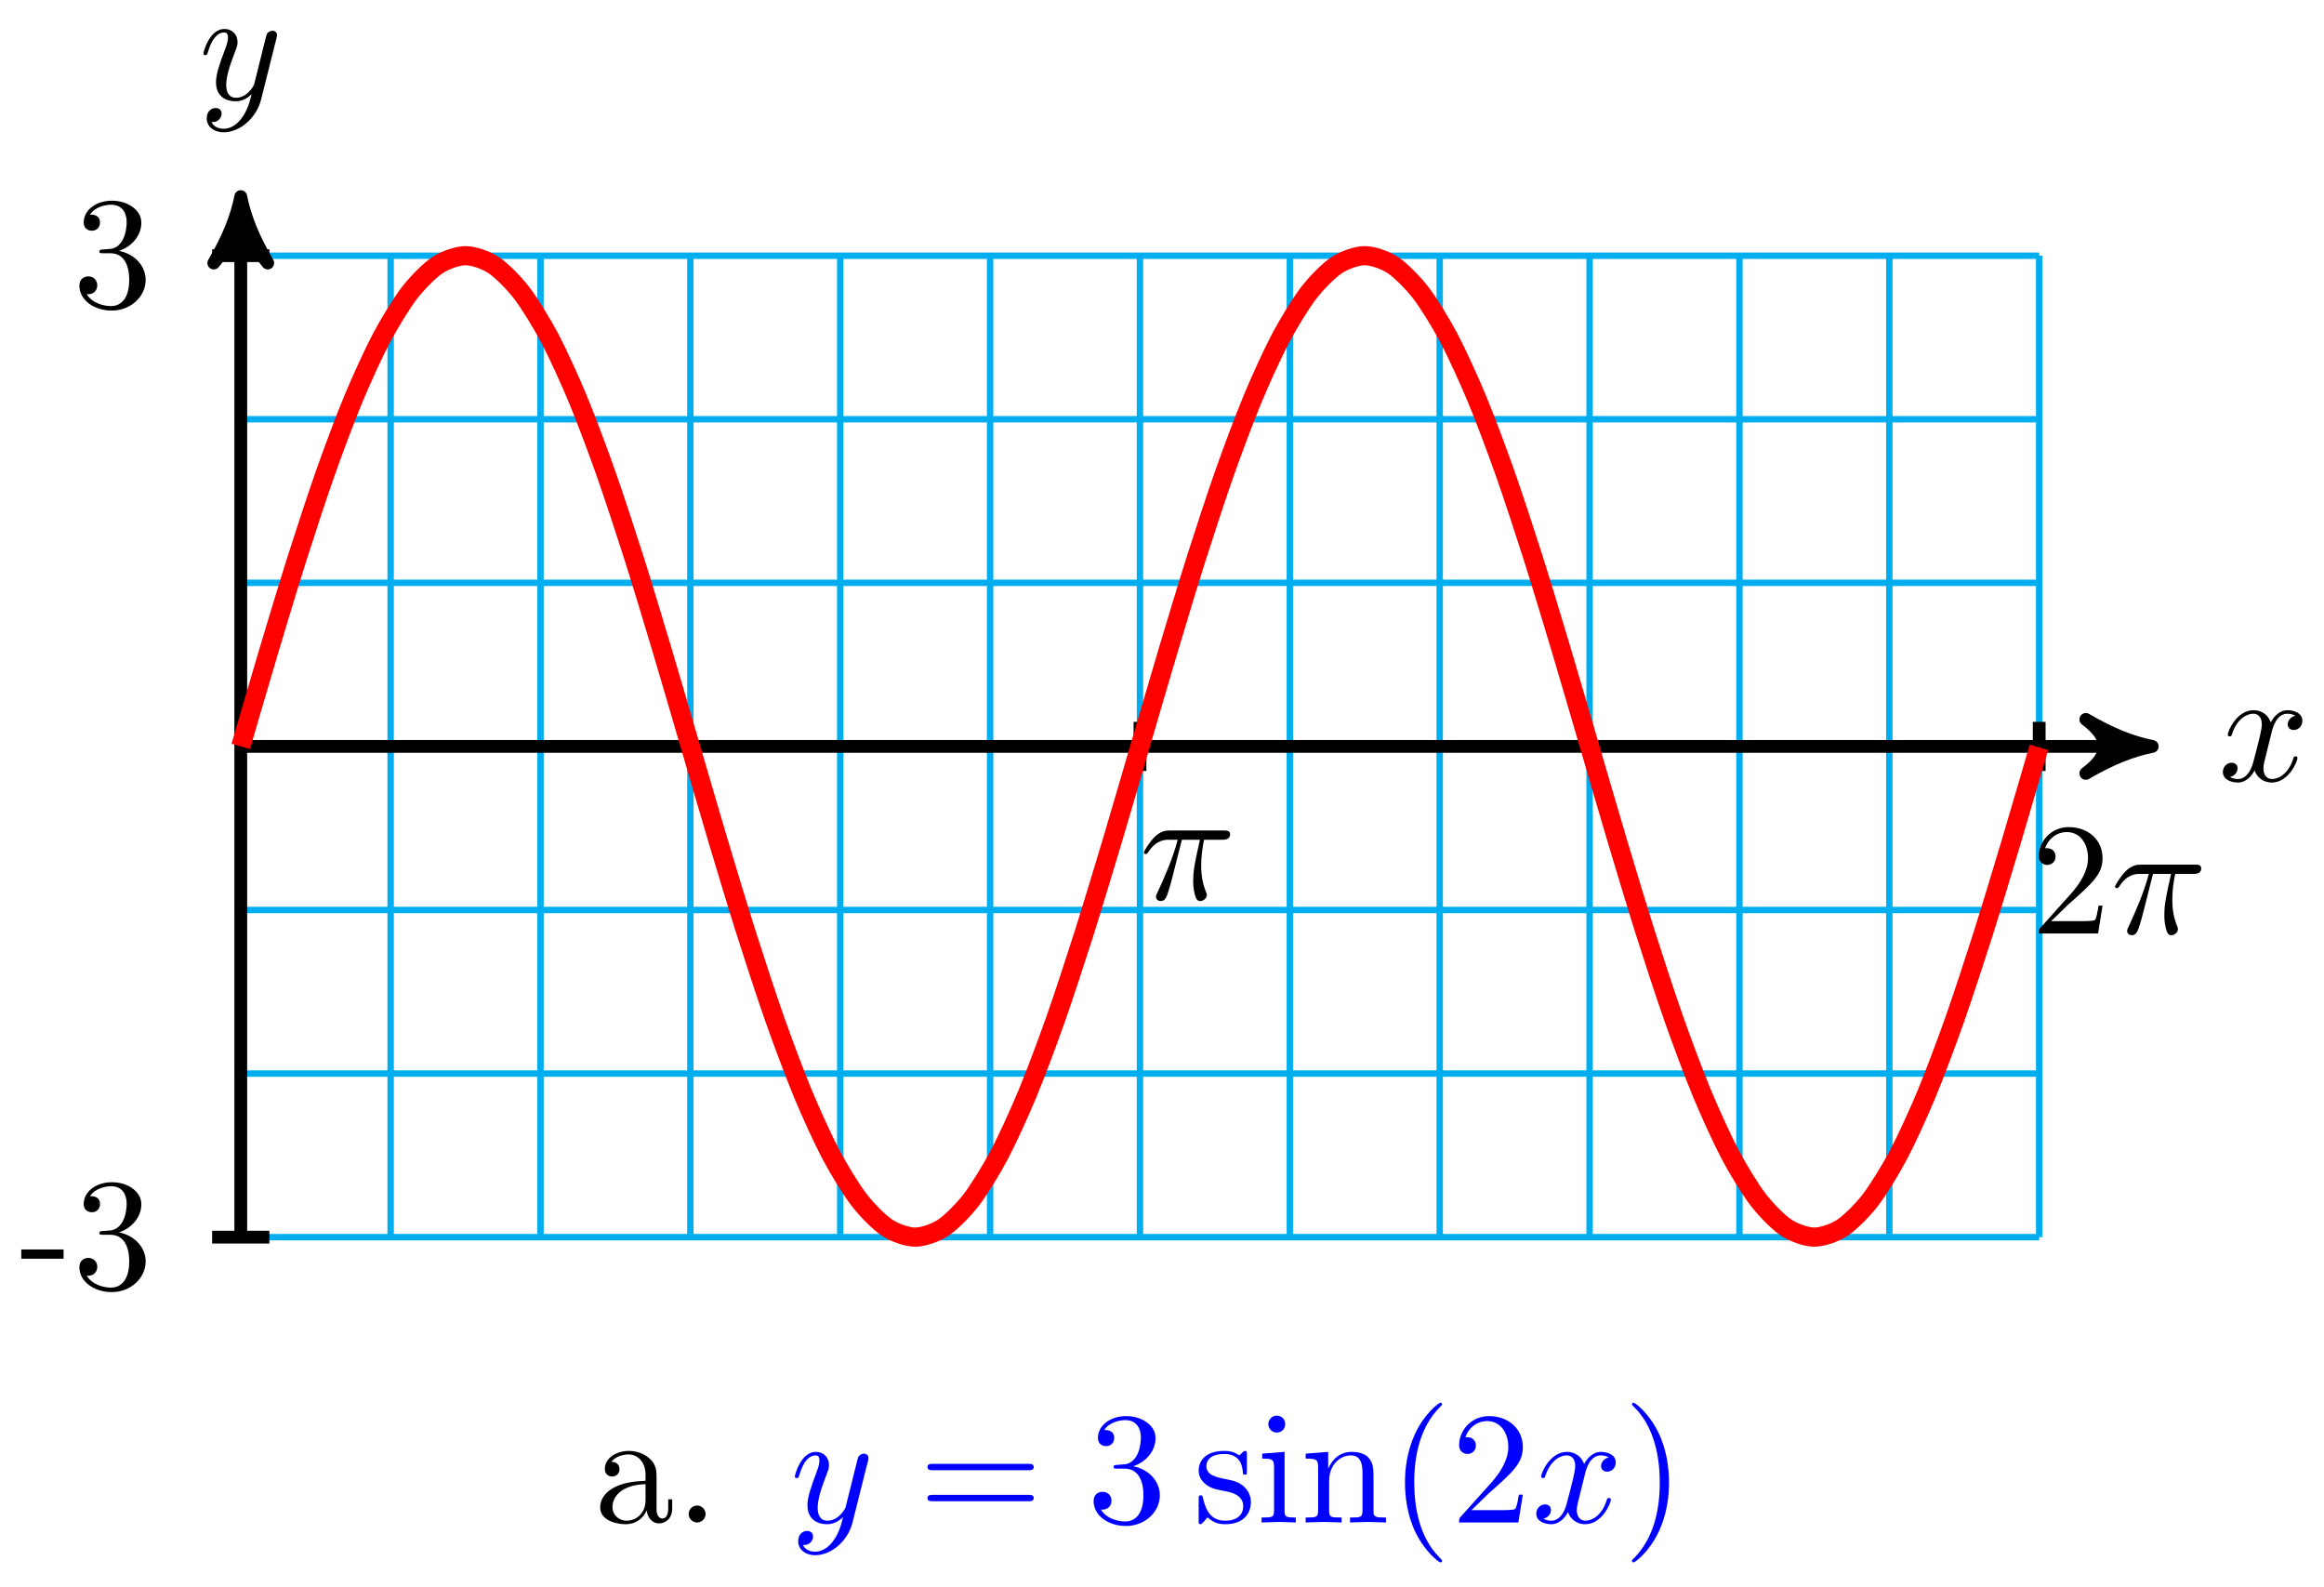 <svg xmlns="http://www.w3.org/2000/svg" xmlns:xlink="http://www.w3.org/1999/xlink" version="1.1" width="145" height="99" viewBox="0 0 145 99">
<defs>
<path id="font_1_2" d="M.334 .302C.34 .328 .363 .42 .433 .42 .438 .42 .462 .42 .483 .407 .455 .402 .435 .377 .435 .353 .435 .337 .446 .318 .473 .318 .495 .318 .527 .336 .527 .376 .527 .428 .468 .442 .434 .442 .376 .442 .341 .389 .329 .366 .304 .432 .25 .442 .221 .442 .117 .442 .06 .313 .06 .288 .06 .278 .07 .278 .072 .278 .08 .278 .083 .28 .085 .289 .119 .395 .185 .42 .219 .42 .238 .42 .273 .411 .273 .353 .273 .322 .256 .255 .219 .115 .203 .053 .168 .011 .124 .011 .118 .011 .095 .011 .074 .024 .099 .029 .121 .05 .121 .078 .121 .105 .099 .113 .084 .113 .054 .113 .029 .087 .029 .055 .029 .009 .079-.011 .123-.011 .189-.011 .225 .059 .228 .065 .24 .028 .276-.011 .336-.011 .439-.011 .496 .118 .496 .143 .496 .153 .487 .153 .484 .153 .475 .153 .473 .149 .471 .142 .438 .035 .37 .011 .338 .011 .299 .011 .283 .043 .283 .077 .283 .099 .289 .121 .3 .165L.334 .302Z"/>
<path id="font_1_3" d="M.486 .381C.49 .395 .49 .397 .49 .404 .49 .422 .476 .431 .461 .431 .451 .431 .435 .425 .426 .41 .424 .405 .416 .374 .412 .356 .405 .33 .398 .303 .392 .276L.347 .096C.343 .081 .3 .011 .234 .011 .183 .011 .172 .055 .172 .092 .172 .138 .189 .2 .223 .288 .239 .329 .243 .34 .243 .36 .243 .405 .211 .442 .161 .442 .066 .442 .029 .297 .029 .288 .029 .278 .039 .278 .041 .278 .051 .278 .052 .28 .057 .296 .084 .39 .124 .42 .158 .42 .166 .42 .183 .42 .183 .388 .183 .363 .173 .337 .166 .318 .126 .212 .108 .155 .108 .108 .108 .019 .171-.011 .23-.011 .269-.011 .303 .006 .331 .034 .318-.018 .306-.067 .266-.12 .24-.154 .202-.183 .156-.183 .142-.183 .097-.18 .08-.141 .096-.141 .109-.141 .123-.129 .133-.12 .143-.107 .143-.088 .143-.057 .116-.053 .106-.053 .083-.053 .05-.069 .05-.118 .05-.168 .094-.205 .156-.205 .259-.205 .362-.114 .39-.001L.486 .381Z"/>
<path id="font_2_64" d="M.276 .187V.245H.011V.187H.276Z"/>
<path id="font_2_106" d="M.457 .17C.457 .253 .394 .331 .29 .352 .372 .379 .43 .449 .43 .528 .43 .61 .342 .666 .246 .666 .145 .666 .069 .606 .069 .53 .069 .497 .091 .478 .12 .478 .151 .478 .171 .5 .171 .529 .171 .579 .124 .579 .109 .579 .14 .628 .206 .641 .242 .641 .283 .641 .338 .619 .338 .529 .338 .517 .336 .459 .31 .415 .28 .367 .246 .364 .221 .363 .213 .362 .189 .36 .182 .36 .174 .359 .167 .358 .167 .348 .167 .337 .174 .337 .191 .337H.235C.317 .337 .354 .269 .354 .17 .354 .034 .285 .006 .241 .006 .198 .006 .123 .022 .088 .081 .123 .076 .154 .098 .154 .136 .154 .172 .127 .192 .098 .192 .074 .192 .042 .178 .042 .134 .042 .043 .135-.022 .244-.022 .366-.022 .457 .068 .457 .17Z"/>
<path id="font_1_1" d="M.265 .373H.378C.345 .225 .336 .182 .336 .115 .336 .1 .336 .073 .344 .039 .354-.005 .365-.011 .38-.011 .4-.011 .421 .007 .421 .027 .421 .033 .421 .035 .415 .049 .386 .121 .386 .186 .386 .214 .386 .267 .393 .321 .404 .373H.518C.531 .373 .567 .373 .567 .407 .567 .431 .546 .431 .527 .431H.192C.17 .431 .132 .431 .088 .384 .053 .345 .027 .299 .027 .294 .027 .293 .027 .284 .039 .284 .047 .284 .049 .288 .055 .296 .104 .373 .162 .373 .182 .373H.239C.207 .252 .153 .131 .111 .04 .103 .025 .103 .023 .103 .016 .103-.003 .119-.011 .132-.011 .162-.011 .17 .017 .182 .054 .196 .1 .196 .102 .209 .152L.265 .373Z"/>
<path id="font_3_3" d="M.127 .077 .233 .18C.389 .318 .449 .372 .449 .472 .449 .586 .359 .666 .237 .666 .124 .666 .05 .574 .05 .485 .05 .429 .1 .429 .103 .429 .12 .429 .155 .441 .155 .482 .155 .508 .137 .534 .102 .534 .094 .534 .092 .534 .089 .533 .112 .598 .166 .635 .224 .635 .315 .635 .358 .554 .358 .472 .358 .392 .308 .313 .253 .251L.061 .037C.05 .026 .05 .024 .05 0H.421L.449 .174H.424C.419 .144 .412 .1 .402 .085 .395 .077 .329 .077 .307 .077H.127Z"/>
<path id="font_2_28" d="M.483 .089V.145H.458V.089C.458 .031 .433 .025 .422 .025 .389 .025 .385 .07 .385 .075V.275C.385 .317 .385 .356 .349 .393 .31 .432 .26 .448 .212 .448 .13 .448 .061 .401 .061 .335 .061 .305 .081 .288 .107 .288 .135 .288 .153 .308 .153 .334 .153 .346 .148 .379 .102 .38 .129 .415 .178 .426 .21 .426 .259 .426 .316 .387 .316 .298V.261C.265 .258 .195 .255 .132 .225 .057 .191 .032 .139 .032 .095 .032 .014 .129-.011 .192-.011 .258-.011 .304 .029 .323 .076 .327 .036 .354-.006 .401-.006 .422-.006 .483 .008 .483 .089M.316 .14C.316 .045 .244 .011 .199 .011 .15 .011 .109 .046 .109 .096 .109 .151 .151 .234 .316 .24V.14Z"/>
<path id="font_2_88" d="M.192 .053C.192 .082 .168 .106 .139 .106 .11 .106 .086 .082 .086 .053 .086 .024 .11 0 .139 0 .168 0 .192 .024 .192 .053Z"/>
<path id="font_3_5" d="M.687 .327C.702 .327 .721 .327 .721 .347 .721 .367 .702 .367 .688 .367H.089C.075 .367 .056 .367 .056 .347 .056 .327 .075 .327 .09 .327H.687M.688 .133C.702 .133 .721 .133 .721 .153 .721 .173 .702 .173 .687 .173H.09C.075 .173 .056 .173 .056 .153 .056 .133 .075 .133 .089 .133H.688Z"/>
<path id="font_3_4" d="M.29 .352C.372 .379 .43 .449 .43 .528 .43 .61 .342 .666 .246 .666 .145 .666 .069 .606 .069 .53 .069 .497 .091 .478 .12 .478 .151 .478 .171 .5 .171 .529 .171 .579 .124 .579 .109 .579 .14 .628 .206 .641 .242 .641 .283 .641 .338 .619 .338 .529 .338 .517 .336 .459 .31 .415 .28 .367 .246 .364 .221 .363 .213 .362 .189 .36 .182 .36 .174 .359 .167 .358 .167 .348 .167 .337 .174 .337 .191 .337H.235C.317 .337 .354 .269 .354 .17 .354 .034 .285 .006 .241 .006 .198 .006 .123 .022 .088 .081 .123 .076 .154 .098 .154 .136 .154 .172 .127 .192 .098 .192 .074 .192 .042 .178 .042 .134 .042 .043 .135-.022 .244-.022 .366-.022 .457 .068 .457 .17 .457 .253 .394 .331 .29 .352Z"/>
<path id="font_3_8" d="M.208 .194C.23 .19 .312 .174 .312 .102 .312 .051 .277 .011 .199 .011 .115 .011 .079 .068 .06 .153 .057 .166 .056 .17 .046 .17 .033 .17 .033 .163 .033 .145V.013C.033-.004 .033-.011 .044-.011 .049-.011 .05-.01 .069 .009 .071 .011 .071 .013 .089 .032 .133-.01 .178-.011 .199-.011 .314-.011 .36 .056 .36 .128 .36 .181 .33 .211 .318 .223 .285 .255 .246 .263 .204 .271 .148 .282 .081 .295 .081 .353 .081 .388 .107 .429 .193 .429 .303 .429 .308 .339 .31 .308 .311 .299 .32 .299 .322 .299 .335 .299 .335 .304 .335 .323V.424C.335 .441 .335 .448 .324 .448 .319 .448 .317 .448 .304 .436 .301 .432 .291 .423 .287 .42 .249 .448 .208 .448 .193 .448 .071 .448 .033 .381 .033 .325 .033 .29 .049 .262 .076 .24 .108 .214 .136 .208 .208 .194Z"/>
<path id="font_3_6" d="M.177 .442 .037 .431V.4C.102 .4 .111 .394 .111 .345V.076C.111 .031 .1 .031 .033 .031V0C.065 .001 .119 .003 .143 .003 .178 .003 .213 .001 .247 0V.031C.181 .031 .177 .036 .177 .075V.442M.181 .616C.181 .648 .156 .669 .128 .669 .097 .669 .075 .642 .075 .616 .075 .589 .097 .563 .128 .563 .156 .563 .181 .584 .181 .616Z"/>
<path id="font_3_7" d="M.11 .344V.076C.11 .031 .099 .031 .032 .031V0C.067 .001 .118 .003 .145 .003 .171 .003 .223 .001 .257 0V.031C.19 .031 .179 .031 .179 .076V.26C.179 .364 .25 .42 .314 .42 .377 .42 .388 .366 .388 .309V.076C.388 .031 .377 .031 .31 .031V0C.345 .001 .396 .003 .423 .003 .449 .003 .501 .001 .535 0V.031C.483 .031 .458 .031 .457 .061V.252C.457 .338 .457 .369 .426 .405 .412 .422 .379 .442 .321 .442 .248 .442 .201 .399 .173 .337V.442L.032 .431V.4C.102 .4 .11 .393 .11 .344Z"/>
<path id="font_3_1" d="M.331-.24C.331-.237 .331-.235 .314-.218 .189-.092 .157 .097 .157 .25 .157 .424 .195 .598 .318 .723 .331 .735 .331 .737 .331 .74 .331 .747 .327 .75 .321 .75 .311 .75 .221 .682 .162 .555 .111 .445 .099 .334 .099 .25 .099 .172 .11 .051 .165-.062 .225-.185 .311-.25 .321-.25 .327-.25 .331-.247 .331-.24Z"/>
<path id="font_3_2" d="M.289 .25C.289 .328 .278 .449 .223 .562 .163 .685 .077 .75 .067 .75 .061 .75 .057 .746 .057 .74 .057 .737 .057 .735 .076 .717 .174 .618 .231 .459 .231 .25 .231 .079 .194-.097 .07-.223 .057-.235 .057-.237 .057-.24 .057-.246 .061-.25 .067-.25 .077-.25 .167-.182 .226-.055 .277 .055 .289 .166 .289 .25Z"/>
</defs>
<path transform="matrix(1,0,0,-1,15.022,46.565)" stroke-width=".399" stroke-linecap="butt" stroke-miterlimit="10" stroke-linejoin="miter" fill="none" stroke="#00aeef" d="M0-30.615H112.209M0-20.41H112.209M0-10.205H112.209M0 0H112.209M0 10.205H112.209M0 20.41H112.209M0 30.611H112.209M0-30.615V30.615M9.351-30.615V30.615M18.701-30.615V30.615M28.052-30.615V30.615M37.402-30.615V30.615M46.753-30.615V30.615M56.104-30.615V30.615M65.454-30.615V30.615M74.805-30.615V30.615M84.155-30.615V30.615M93.506-30.615V30.615M102.857-30.615V30.615M112.207-30.615V30.615M112.209 30.615"/>
<path transform="matrix(1,0,0,-1,15.022,46.565)" stroke-width=".797" stroke-linecap="butt" stroke-miterlimit="10" stroke-linejoin="miter" fill="none" stroke="#000000" d="M0 0H118.218"/>
<path transform="matrix(1,0,0,-1,133.247,46.565)" d="M1.036 0C-.259 .259-1.554 .777-3.108 1.684-1.554 .518-1.554-.518-3.108-1.684-1.554-.777-.259-.259 1.036 0Z"/>
<path transform="matrix(1,0,0,-1,133.247,46.565)" stroke-width=".797" stroke-linecap="butt" stroke-linejoin="round" fill="none" stroke="#000000" d="M1.036 0C-.259 .259-1.554 .777-3.108 1.684-1.554 .518-1.554-.518-3.108-1.684-1.554-.777-.259-.259 1.036 0Z"/>
<use data-text="x" xlink:href="#font_1_2" transform="matrix(9.963,0,0,-9.963,138.401,48.71)"/>
<path transform="matrix(1,0,0,-1,15.022,46.565)" stroke-width=".797" stroke-linecap="butt" stroke-miterlimit="10" stroke-linejoin="miter" fill="none" stroke="#000000" d="M0-30.615V33.262"/>
<path transform="matrix(0,-1,-1,-0,15.022,13.301)" d="M1.036 0C-.259 .259-1.554 .777-3.108 1.684-1.554 .518-1.554-.518-3.108-1.684-1.554-.777-.259-.259 1.036 0Z"/>
<path transform="matrix(0,-1,-1,-0,15.022,13.301)" stroke-width=".797" stroke-linecap="butt" stroke-linejoin="round" fill="none" stroke="#000000" d="M1.036 0C-.259 .259-1.554 .777-3.108 1.684-1.554 .518-1.554-.518-3.108-1.684-1.554-.777-.259-.259 1.036 0Z"/>
<use data-text="y" xlink:href="#font_1_3" transform="matrix(9.963,0,0,-9.963,12.401,6.21)"/>
<path transform="matrix(1,0,0,-1,15.022,46.565)" stroke-width=".797" stroke-linecap="butt" stroke-miterlimit="10" stroke-linejoin="miter" fill="none" stroke="#000000" d="M1.786-30.615H-1.786"/>
<use data-text="-" xlink:href="#font_2_64" transform="matrix(9.963,0,0,-9.963,1.217,80.389)"/>
<use data-text="3" xlink:href="#font_2_106" transform="matrix(9.963,0,0,-9.963,4.535,80.389)"/>
<path transform="matrix(1,0,0,-1,15.022,46.565)" stroke-width=".797" stroke-linecap="butt" stroke-miterlimit="10" stroke-linejoin="miter" fill="none" stroke="#000000" d="M1.786 30.615H-1.786"/>
<use data-text="3" xlink:href="#font_2_106" transform="matrix(9.963,0,0,-9.963,4.535,19.156)"/>
<path transform="matrix(1,0,0,-1,15.022,46.565)" stroke-width=".797" stroke-linecap="butt" stroke-miterlimit="10" stroke-linejoin="miter" fill="none" stroke="#000000" d="M56.104 1.531V-1.531"/>
<use data-text="&#x03c0;" xlink:href="#font_1_1" transform="matrix(9.963,0,0,-9.963,71.1,56.104)"/>
<path transform="matrix(1,0,0,-1,15.022,46.565)" stroke-width=".797" stroke-linecap="butt" stroke-miterlimit="10" stroke-linejoin="miter" fill="none" stroke="#000000" d="M112.209 1.531V-1.531"/>
<use data-text="2" xlink:href="#font_3_3" transform="matrix(9.963,0,0,-9.963,126.71,58.235)"/>
<use data-text="&#x03c0;" xlink:href="#font_1_1" transform="matrix(9.963,0,0,-9.963,131.691,58.235)"/>
<path transform="matrix(1,0,0,-1,15.022,46.565)" stroke-width="1.196" stroke-linecap="butt" stroke-miterlimit="10" stroke-linejoin="miter" fill="none" stroke="#ff0000" d="M0 0C0 0 1.267 4.346 1.753 5.971 2.239 7.597 3.02 10.182 3.506 11.713 3.992 13.244 4.773 15.627 5.259 17.005 5.745 18.383 6.526 20.473 7.012 21.645 7.498 22.817 8.279 24.531 8.765 25.451 9.251 26.372 10.032 27.646 10.518 28.281 11.004 28.915 11.785 29.7 12.271 30.024 12.757 30.347 13.538 30.614 14.024 30.614 14.51 30.615 15.291 30.35 15.777 30.027 16.263 29.704 17.044 28.92 17.53 28.286 18.016 27.653 18.797 26.38 19.283 25.46 19.769 24.54 20.55 22.826 21.036 21.655 21.522 20.483 22.303 18.395 22.789 17.017 23.275 15.64 24.056 13.257 24.542 11.727 25.028 10.196 25.809 7.611 26.295 5.985 26.781 4.36 27.562 1.671 28.048 .014 28.534-1.642 29.315-4.331 29.801-5.957 30.287-7.582 31.068-10.168 31.554-11.699 32.04-13.23 32.821-15.615 33.307-16.993 33.793-18.372 34.574-20.462 35.06-21.634 35.546-22.807 36.327-24.522 36.813-25.443 37.299-26.365 38.08-27.64 38.566-28.275 39.052-28.91 39.833-29.696 40.319-30.021 40.805-30.345 41.586-30.613 42.072-30.614 42.558-30.615 43.339-30.352 43.825-30.03 44.311-29.707 45.092-28.924 45.578-28.291 46.064-27.659 46.845-26.387 47.331-25.468 47.817-24.548 48.597-22.836 49.084-21.666 49.57-20.495 50.351-18.407 50.837-17.03 51.323-15.653 52.104-13.271 52.59-11.74 53.076-10.21 53.856-7.625 54.343-6 54.829-4.375 55.61-1.686 56.096-.029 56.582 1.628 57.363 4.317 57.849 5.942 58.335 7.568 59.116 10.155 59.602 11.686 60.088 13.218 60.869 15.602 61.355 16.981 61.841 18.359 62.621 20.451 63.108 21.624 63.594 22.797 64.374 24.513 64.861 25.435 65.347 26.357 66.127 27.633 66.614 28.269 67.1 28.905 67.881 29.693 68.367 30.018 68.853 30.343 69.633 30.612 70.12 30.614 70.606 30.616 71.386 30.354 71.873 30.033 72.359 29.711 73.14 28.929 73.626 28.297 74.112 27.665 74.892 26.394 75.379 25.476 75.865 24.557 76.645 22.846 77.132 21.676 77.618 20.506 78.399 18.418 78.885 17.042 79.371 15.665 80.151 13.284 80.638 11.754 81.124 10.224 81.904 7.639 82.391 6.014 82.877 4.39 83.657 1.701 84.144 .044 84.63-1.613 85.41-4.302 85.897-5.928 86.383-7.554 87.163-10.141 87.65-11.672 88.136-13.204 88.916-15.589 89.403-16.968 89.889-18.348 90.669-20.44 91.156-21.613 91.642-22.787 92.422-24.505 92.909-25.427 93.395-26.35 94.175-27.627 94.662-28.263 95.148-28.9 95.928-29.689 96.415-30.015 96.901-30.341 97.681-30.611 98.168-30.614 98.654-30.617 99.434-30.357 99.921-30.036 100.407-29.715 101.187-28.934 101.674-28.303 102.16-27.671 102.94-26.402 103.427-25.484 103.913-24.566 104.694-22.855 105.18-21.686 105.666-20.516 106.446-18.43 106.933-17.054 107.419-15.678 108.199-13.298 108.686-11.768 109.172-10.238 109.953-7.653 110.439-6.028 110.925-4.404 112.192-.058 112.192-.058"/>
<use data-text="a" xlink:href="#font_2_28" transform="matrix(9.963,0,0,-9.963,37.128,94.98)"/>
<use data-text="." xlink:href="#font_2_88" transform="matrix(9.963,0,0,-9.963,42.11,94.98)"/>
<use data-text="y" xlink:href="#font_1_3" transform="matrix(9.963,0,0,-9.963,49.303,94.98)" fill="#0000ff"/>
<use data-text="=" xlink:href="#font_3_5" transform="matrix(9.963,0,0,-9.963,57.313,94.98)" fill="#0000ff"/>
<use data-text="3" xlink:href="#font_3_4" transform="matrix(9.963,0,0,-9.963,67.814,94.98)" fill="#0000ff"/>
<use data-text="s" xlink:href="#font_3_8" transform="matrix(9.963,0,0,-9.963,74.459,94.98)" fill="#0000ff"/>
<use data-text="i" xlink:href="#font_3_6" transform="matrix(9.963,0,0,-9.963,78.385,94.98)" fill="#0000ff"/>
<use data-text="n" xlink:href="#font_3_7" transform="matrix(9.963,0,0,-9.963,81.145,94.98)" fill="#0000ff"/>
<use data-text="(" xlink:href="#font_3_1" transform="matrix(9.963,0,0,-9.963,86.674,94.98)" fill="#0000ff"/>
<use data-text="2" xlink:href="#font_3_3" transform="matrix(9.963,0,0,-9.963,90.54,94.98)" fill="#0000ff"/>
<use data-text="x" xlink:href="#font_1_2" transform="matrix(9.963,0,0,-9.963,95.561,94.98)" fill="#0000ff"/>
<use data-text=")" xlink:href="#font_3_2" transform="matrix(9.963,0,0,-9.963,101.255,94.98)" fill="#0000ff"/>
</svg>
